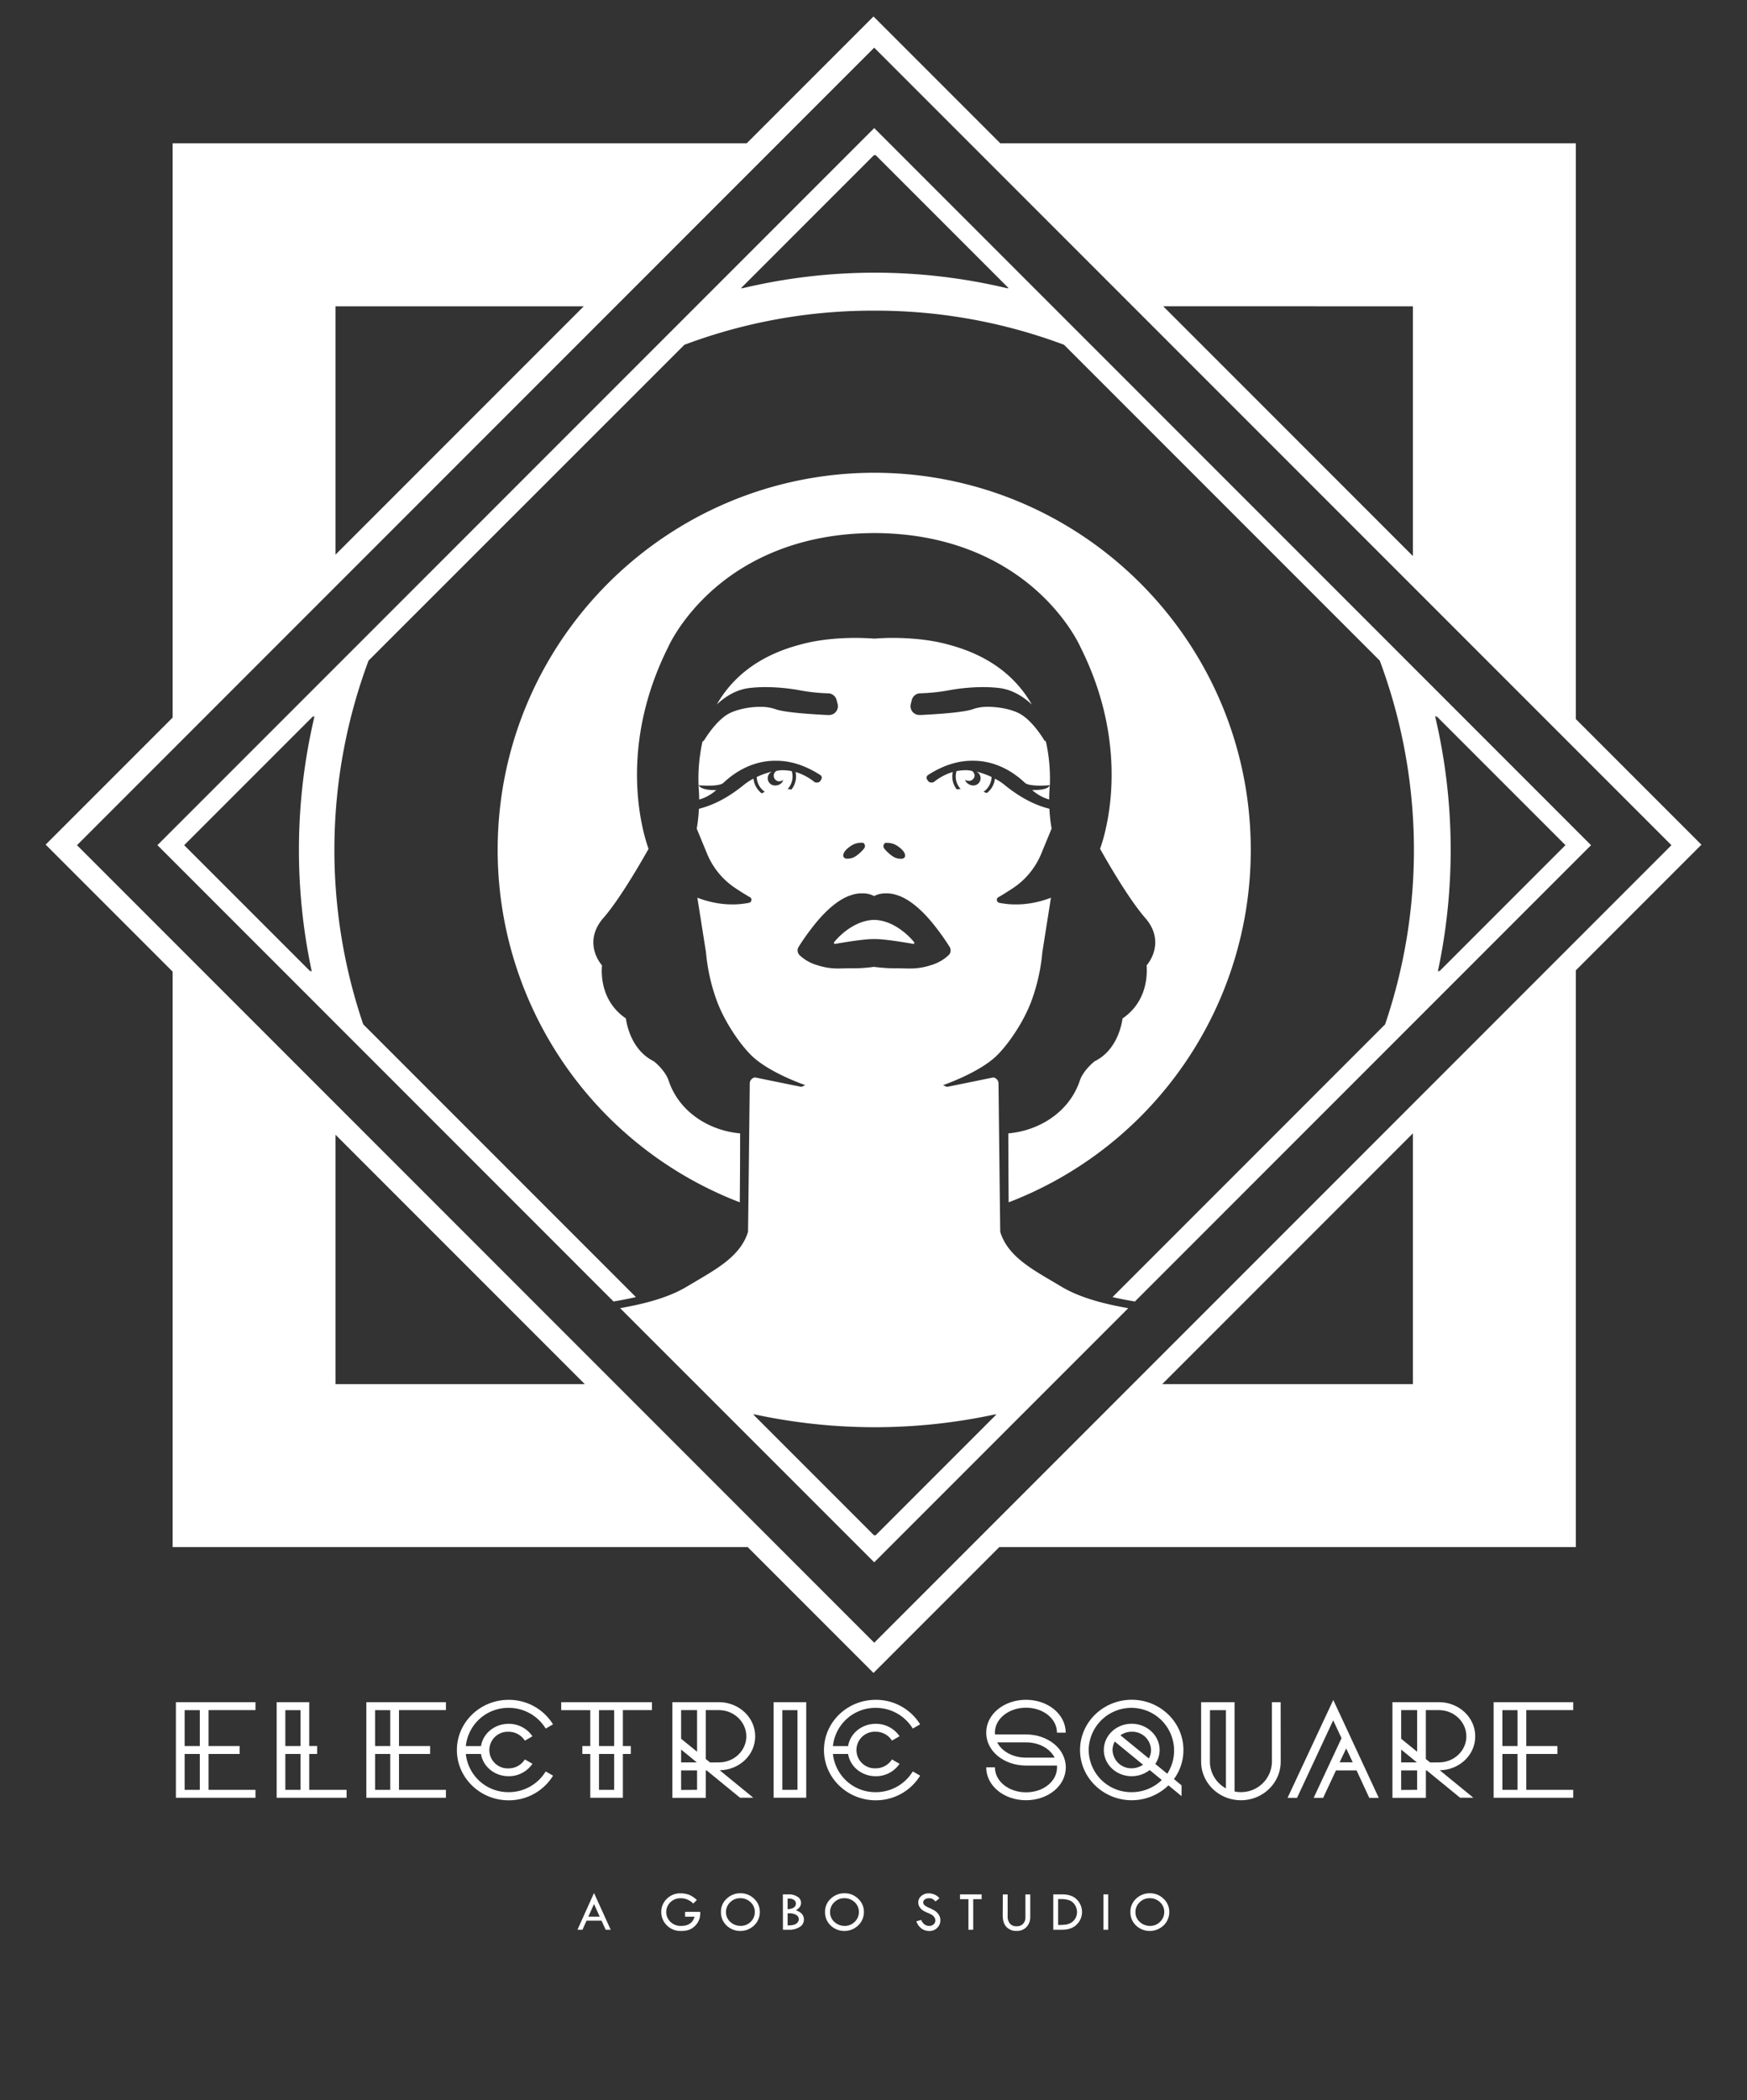<svg xmlns="http://www.w3.org/2000/svg" viewBox="0 0 922 1108"><rect x="0" y="0" width="922" height="1108" fill="#333333" stroke="none"/><defs><style>.cls-1{fill:#fff;}</style></defs><title>electric_square_logo_white</title><g id="Layer_4" data-name="Layer 4"><path class="cls-1" d="M110.06,921.14h16.42v4.18H110.06v18.94h24.77v4.18h-42V898h42v4.18H110.06Zm-4.61,0V902.21h-8v18.94Zm0,23.11V925.32h-8v18.94Z"/><path class="cls-1" d="M167.37,925.32H163.2v18.94h19.73v4.18H146V898H163.2v23.11h4.18Zm-8.78-4.18V902.21h-8v18.94Zm0,23.11V925.32h-8v18.94Z"/><path class="cls-1" d="M210.57,921.14H227v4.18H210.57v18.94h24.77v4.18h-42V898h42v4.18H210.57Zm-4.61,0V902.21h-8v18.94Zm0,23.11V925.32h-8v18.94Z"/><path class="cls-1" d="M291.86,909.69,288,911.93A22.81,22.81,0,0,0,268.39,901a22.49,22.49,0,0,0-22.54,20.16h8c1.08-6.7,7.2-11.74,14.55-11.74A15,15,0,0,1,281,916l-4,2.3a10.11,10.11,0,0,0-8.64-4.68,9.66,9.66,0,1,0,0,19.3A10.11,10.11,0,0,0,277,928.2l4,2.3a15,15,0,0,1-12.6,6.55c-7.34,0-13.47-5-14.55-11.74h-8a22.49,22.49,0,0,0,22.54,20.16A22.81,22.81,0,0,0,288,934.54l3.89,2.23a27.38,27.38,0,0,1-23.47,13c-15,0-27.29-11.88-27.29-26.5s12.24-26.5,27.29-26.5A27.38,27.38,0,0,1,291.86,909.69Z"/><path class="cls-1" d="M328.73,921.14h4.18v4.18h-4.18v23.11H311.52V925.32h-4.18v-4.18h4.18V902.21H296.18V898h47.88v4.18H328.73Zm-4.61,0V902.21h-8v18.94Zm0,23.11V925.32h-8v18.94Z"/><path class="cls-1" d="M379.41,898c10.58,0,19.15,8.06,19.15,18s-8.35,17.71-18.72,17.93l17.71,14.47h-7L372.93,934h-.43v14.47H354.86V898Zm-11.52,4.18h-8.42v15.12l8.42,6.84ZM359.47,923v6.77h8.28Zm8.42,21.24V934h-8.42v10.3Zm11.52-14.47c8,0,14.47-6.19,14.47-13.75s-6.48-13.83-14.47-13.83H372.5V928l2.23,1.8Z"/><path class="cls-1" d="M408.28,898h17.21v50.4H408.28Zm12.6,46.23V902.21h-8v42.05Z"/><path class="cls-1" d="M485.61,909.69l-3.89,2.23A22.81,22.81,0,0,0,462.14,901a22.49,22.49,0,0,0-22.54,20.16h8c1.08-6.7,7.2-11.74,14.54-11.74a15,15,0,0,1,12.6,6.55l-4,2.3a10.11,10.11,0,0,0-8.64-4.68,9.66,9.66,0,1,0,0,19.3,10.11,10.11,0,0,0,8.64-4.68l4,2.3a15,15,0,0,1-12.6,6.55c-7.34,0-13.46-5-14.54-11.74h-8a22.49,22.49,0,0,0,22.54,20.16,22.81,22.81,0,0,0,19.59-10.95l3.89,2.23a27.38,27.38,0,0,1-23.47,13c-15,0-27.29-11.88-27.29-26.5s12.24-26.5,27.29-26.5A27.38,27.38,0,0,1,485.61,909.69Z"/><path class="cls-1" d="M562.44,914.09h-4.61c0-7.42-7.34-13.18-16.35-13.18s-16.42,5.76-16.42,13.18l.07.94h16.35c11.59,0,21,7.56,21,17.35s-9.36,17.35-21,17.35-21-7.63-21-17.35h4.61c0,7.42,7.34,13.18,16.42,13.18s16.35-5.76,16.35-13.18v-.94H541.48c-11.59,0-21-7.56-21-17.35s9.43-17.35,21-17.35S562.44,904.37,562.44,914.09Zm-36.15,5.11c2.45,4.82,8.35,8.06,15.19,8.06H556.6c-2.45-4.82-8.28-8.06-15.12-8.06Z"/><path class="cls-1" d="M624.57,923.23a25.91,25.91,0,0,1-5,15.34l4,3.31v5.69l-6.91-5.69a27.75,27.75,0,0,1-19.37,7.85c-15,0-27.29-11.88-27.29-26.5s12.24-26.5,27.29-26.5S624.57,908.61,624.57,923.23Zm-50,0a22.45,22.45,0,0,0,22.68,22.25,22.86,22.86,0,0,0,15.91-6.41l-6.41-5.26a15.46,15.46,0,0,1-9.5,3.24c-8.14,0-14.69-6.19-14.69-13.83s6.55-13.83,14.69-13.83S612,915.6,612,923.23a12.88,12.88,0,0,1-2.3,7.34l6.34,5.18a22.54,22.54,0,1,0-41.48-12.53Zm13.75-4.46a9.36,9.36,0,0,0-1.15,4.46,9.89,9.89,0,0,0,10.08,9.65,10.92,10.92,0,0,0,6-1.87Zm3-3.31,15,12.24a9.35,9.35,0,0,0,1.15-4.46,9.9,9.9,0,0,0-10.15-9.65A10.51,10.51,0,0,0,591.31,915.46Z"/><path class="cls-1" d="M675.91,929.35c0,11.23-9.36,20.38-21,20.38s-21-9.14-21-20.38V898h17.64v47.09a13.19,13.19,0,0,0,3.38.36,16.24,16.24,0,0,0,16.34-16.13V898h4.61Zm-37.37,0A16.16,16.16,0,0,0,647,943.47V902.21h-8.42Z"/><path class="cls-1" d="M715.94,934H705.07l-6.77,14.47h-5L708,917l-4.39-9.43-19.08,40.9h-5l24.12-51.63,24,51.63h-5Zm-5.47-11.59L707,929.71h6.91Z"/><path class="cls-1" d="M759.43,898c10.58,0,19.15,8.06,19.15,18s-8.35,17.71-18.72,17.93l17.71,14.47h-7L752.95,934h-.43v14.47H734.87V898Zm-11.52,4.18h-8.42v15.12l8.42,6.84ZM739.48,923v6.77h8.28Zm8.42,21.24V934h-8.42v10.3Zm11.52-14.47c8,0,14.47-6.19,14.47-13.75s-6.48-13.83-14.47-13.83h-6.91V928l2.23,1.8Z"/><path class="cls-1" d="M805.51,921.14h16.42v4.18H805.51v18.94h24.77v4.18h-42V898h42v4.18H805.51Zm-4.61,0V902.21h-8v18.94Zm0,23.11V925.32h-8v18.94Z"/><path class="cls-1" d="M313.5,998.67l8.81,19.38h-2.67l-2.17-4.78h-7.92l-2.14,4.78h-2.65Zm0,5.82-3,6.66h6Z"/><path class="cls-1" d="M367.76,1002.38l-1.89,1.86a9.16,9.16,0,0,0-6.61-2.8,7.55,7.55,0,0,0-5.46,2.11,7.18,7.18,0,0,0-.07,10.25,7.69,7.69,0,0,0,5.84,2.22q5.58,0,7-4.85h-5v-2.55h8a14.52,14.52,0,0,1-.26,3.06,9,9,0,0,1-1.06,2.52,9.12,9.12,0,0,1-2.15,2.46,8.47,8.47,0,0,1-2.87,1.56,12.6,12.6,0,0,1-3.65.47,10.13,10.13,0,0,1-7.71-3,9.81,9.81,0,0,1-2.88-6.95,9.45,9.45,0,0,1,2.94-7,9.81,9.81,0,0,1,7.13-2.89,13.15,13.15,0,0,1,4.55.75A12.46,12.46,0,0,1,367.76,1002.38Z"/><path class="cls-1" d="M380.49,1008.61a9.2,9.2,0,0,1,3-6.92,10.28,10.28,0,0,1,7.32-2.88,10,10,0,0,1,7.19,2.91,9.26,9.26,0,0,1,3,6.9,9.63,9.63,0,0,1-3,7.15,10.55,10.55,0,0,1-14.6,0A9.61,9.61,0,0,1,380.49,1008.61Zm17.87.12a6.89,6.89,0,0,0-2.23-5.2,7.66,7.66,0,0,0-5.48-2.11,7.31,7.31,0,0,0-5.3,2.15,7,7,0,0,0-2.2,5.17,6.81,6.81,0,0,0,2.26,5.17A7.82,7.82,0,0,0,391,1016a7.17,7.17,0,0,0,5.21-2.16A7,7,0,0,0,398.36,1008.73Z"/><path class="cls-1" d="M413.16,999.39h3a8.25,8.25,0,0,1,4.76,1.27,3.77,3.77,0,0,1,1.85,3.2q0,2.36-2.72,3.94,4.22,1.41,4.22,4.88a4.52,4.52,0,0,1-2.18,3.9,10.19,10.19,0,0,1-5.82,1.48h-3.06Zm2.52,2.26v5.52a5.79,5.79,0,0,0,3.23-.81,2.46,2.46,0,0,0,1.12-2.14,2.21,2.21,0,0,0-1-1.9,4.63,4.63,0,0,0-2.71-.71A5.81,5.81,0,0,0,415.68,1001.65Zm0,7.73v6.39h.21q3.3,0,4.5-1.05a2.94,2.94,0,0,0,1.2-2.15,2.64,2.64,0,0,0-1.35-2.31,6.79,6.79,0,0,0-3.69-.86Z"/><path class="cls-1" d="M435.42,1008.61a9.2,9.2,0,0,1,3-6.92,10.28,10.28,0,0,1,7.32-2.88,10,10,0,0,1,7.19,2.91,9.26,9.26,0,0,1,3,6.9,9.63,9.63,0,0,1-3,7.15,10.55,10.55,0,0,1-14.6,0A9.61,9.61,0,0,1,435.42,1008.61Zm17.87.12a6.89,6.89,0,0,0-2.23-5.2,7.66,7.66,0,0,0-5.48-2.11,7.31,7.31,0,0,0-5.3,2.15,7,7,0,0,0-2.2,5.17,6.81,6.81,0,0,0,2.26,5.17,7.82,7.82,0,0,0,5.54,2.11,7.17,7.17,0,0,0,5.21-2.16A7,7,0,0,0,453.29,1008.73Z"/><path class="cls-1" d="M495.8,1001.47l-2.07,1.66a8.22,8.22,0,0,0-1.48-1.27,3.63,3.63,0,0,0-1.92-.42,3.71,3.71,0,0,0-2.23.62,1.9,1.9,0,0,0-.85,1.6,1.94,1.94,0,0,0,.75,1.5,10.18,10.18,0,0,0,2.54,1.42,18.14,18.14,0,0,1,2.8,1.44,7.15,7.15,0,0,1,1.64,1.47,5.79,5.79,0,0,1,1,1.7,5.63,5.63,0,0,1,.31,1.89,5.32,5.32,0,0,1-1.69,4,5.67,5.67,0,0,1-4.09,1.64,6.93,6.93,0,0,1-4.14-1.28,8,8,0,0,1-2.76-3.84l2.55-.72q1.39,3.15,4.26,3.15a3.33,3.33,0,0,0,2.31-.83,2.71,2.71,0,0,0,.92-2.1,2.85,2.85,0,0,0-.48-1.53,4.32,4.32,0,0,0-1.2-1.26,12.83,12.83,0,0,0-2.29-1.14,16.25,16.25,0,0,1-2.41-1.18,6.25,6.25,0,0,1-1.46-1.27,5.41,5.41,0,0,1-.9-1.47,4.27,4.27,0,0,1-.29-1.57,4.39,4.39,0,0,1,1.61-3.42,5.72,5.72,0,0,1,3.91-1.41,7.93,7.93,0,0,1,3.09.66A6.35,6.35,0,0,1,495.8,1001.47Z"/><path class="cls-1" d="M506.66,999.39h11.41v2.55h-4.45v16.11H511.1v-16.11h-4.44Z"/><path class="cls-1" d="M529.25,999.42h2.55v11.47a5.77,5.77,0,0,0,1.22,3.94,4.37,4.37,0,0,0,3.46,1.39,4.59,4.59,0,0,0,3.46-1.28,5,5,0,0,0,1.24-3.61V999.42h2.55v11.73a7.61,7.61,0,0,1-2,5.48,6.86,6.86,0,0,1-5.21,2.05,7,7,0,0,1-5.33-2.08q-2-2.08-2-6.14Z"/><path class="cls-1" d="M555.89,999.39h4.53q5.38,0,8,2.84a9.3,9.3,0,0,1,2.62,6.49,9.13,9.13,0,0,1-2.71,6.5q-2.71,2.83-7.88,2.83h-4.56Zm2.55,2.49v13.65h.15a26.35,26.35,0,0,0,4.28-.26,7.1,7.1,0,0,0,2.72-1.12,6.24,6.24,0,0,0,2.05-2.29,6.57,6.57,0,0,0,.76-3.14,6.65,6.65,0,0,0-1.22-3.9,6,6,0,0,0-2.91-2.34,14,14,0,0,0-4.55-.6Z"/><path class="cls-1" d="M582.34,999.39h2.52v18.66h-2.52Z"/><path class="cls-1" d="M596.58,1008.61a9.2,9.2,0,0,1,3-6.92,10.28,10.28,0,0,1,7.32-2.88,10,10,0,0,1,7.19,2.91,9.26,9.26,0,0,1,3,6.9,9.63,9.63,0,0,1-3,7.15,10.55,10.55,0,0,1-14.6,0A9.61,9.61,0,0,1,596.58,1008.61Zm17.87.12a6.89,6.89,0,0,0-2.23-5.2,7.66,7.66,0,0,0-5.48-2.11,7.31,7.31,0,0,0-5.29,2.15,7,7,0,0,0-2.21,5.17,6.81,6.81,0,0,0,2.26,5.17,7.82,7.82,0,0,0,5.54,2.11,7.17,7.17,0,0,0,5.21-2.16A7,7,0,0,0,614.45,1008.73Z"/><path class="cls-1" d="M560,678.69c-13.76-8.31-27.89-15.08-32.1-28.78-.05-.17-.75-63.43-.92-78.31a3.26,3.26,0,0,0-2.77-3.18L500,573.36l-.13-.07-.33.07-1.81-.9s18.27-6.21,27.79-15.06c6-5.6,14.69-17.91,19-29.78a100.33,100.33,0,0,0,5.58-25.21l4.55-28.8a52.06,52.06,0,0,1-7.12,2.18,47.51,47.51,0,0,1-10.68,1.35h-1.19l-.86,0a45.37,45.37,0,0,1-7.37-.84,1.66,1.66,0,0,1-1.32-1.89,1.62,1.62,0,0,1,.81-1.1l.14-.07c1.68-.92,4.47-2.68,7.34-4.56a40.1,40.1,0,0,0,15.12-18.28L555,437.14a86.4,86.4,0,0,1-1.16-10.47c-10.42-2.6-18.65-8.48-24.06-12.89a29.17,29.17,0,0,0-4.71-3,10.9,10.9,0,0,1-4.25,7.6l-1.74-.66.4-.32a9.69,9.69,0,0,0,3.83-7.5,42.54,42.54,0,0,0-8-2.83,3.84,3.84,0,0,1-1.63,7.32c-1.86,0-3.94-1.28-4.33-3,2.95,1.64,5-.61,5-2.15a3,3,0,0,0-1.45-2.54,18.13,18.13,0,0,0-2.58-.37c-.37,0-.73,0-1.08,0a27.39,27.39,0,0,0-4.41.48,9.69,9.69,0,0,0,1.68,8.86l.5.53-2.06.24a10.77,10.77,0,0,1-2.09-9.17,29.17,29.17,0,0,0-9.92,5.22,1.74,1.74,0,0,1-1.35.3c-1.12.21-1.92-.82-2.41-1.77a1.68,1.68,0,0,1,.6-2.15c8.89-5.74,17-7.66,23.92-7.53,15.47,0,25.6,10.22,27.29,11.7,1.3,1.14,4.85,1.42,7.93,1.44,2.55,0,4.65-.2,4.65-.2l0,0,.5,0a90.87,90.87,0,0,0-2.08-23.09,2.42,2.42,0,0,1-1.08-1c-.06-.11-6.27-10.6-13.45-14.05-4.54-2.18-10.67-3.22-16-3.26a23.92,23.92,0,0,0-7.75,1.15c-3.55,1.36-12.52,2.39-27.44,3.16a4.71,4.71,0,0,1-.61,0h-.25a4.65,4.65,0,0,1-4.73-5.82l.56-2.15a4.68,4.68,0,0,1,4.5-3.47,95.33,95.33,0,0,0,14.85-1.55,103.17,103.17,0,0,1,18.15-1.71,75.62,75.62,0,0,1,8.17.43c7.16.77,13,4.44,17.63,8.75-7.57-13.25-20.81-25.41-43.67-31.51-10.3-2.93-21.53-3.6-29.51-3.62-4.62,0-8,.24-9.39.34h-1.11c-1.34-.11-4.77-.33-9.39-.34-8,0-19.21.69-29.51,3.62-22.86,6.1-36.1,18.26-43.67,31.51,4.58-4.31,10.47-8,17.63-8.75a75.62,75.62,0,0,1,8.17-.43,103.17,103.17,0,0,1,18.15,1.71A95.33,95.33,0,0,0,437,365.77a4.68,4.68,0,0,1,4.5,3.47l.56,2.15a4.65,4.65,0,0,1-4.73,5.82h-.25a4.71,4.71,0,0,1-.61,0c-14.92-.77-23.89-1.8-27.44-3.16a23.92,23.92,0,0,0-7.75-1.15c-5.29,0-11.43,1.08-16,3.26-7.17,3.45-13.38,13.95-13.45,14.05a2.42,2.42,0,0,1-1.08,1,90.87,90.87,0,0,0-2.08,23.09c.1,0,2.57.17,5.12.19,3.09,0,6.64-.3,7.93-1.44,1.7-1.49,11.83-11.68,27.29-11.7,7-.13,15,1.79,23.92,7.53a1.68,1.68,0,0,1,.6,2.15c-.48,1-1.29,2-2.41,1.77a1.74,1.74,0,0,1-1.35-.3,29.17,29.17,0,0,0-9.92-5.22,10.8,10.8,0,0,1,.28,2.36,11.22,11.22,0,0,1-2.45,6.9l-2-.33.5-.53a9.69,9.69,0,0,0,1.68-8.86,27.39,27.39,0,0,0-4.41-.48c-.36,0-.71,0-1.08,0a16.26,16.26,0,0,0-2.58.37,3,3,0,0,0-1.45,2.54,3,3,0,0,0,2.68,2.94,3.45,3.45,0,0,0,2.33-.79c-.8,3.12-4.23,3-4.33,3a3.84,3.84,0,0,1-1.63-7.32,42.54,42.54,0,0,0-8,2.83,9.69,9.69,0,0,0,3.83,7.5l.4.32-1.62.82a11.37,11.37,0,0,1-4.36-7.76,29.17,29.17,0,0,0-4.71,3c-5.42,4.41-13.64,10.29-24.06,12.89a86.4,86.4,0,0,1-1.16,10.47l5.46,13.24a40.1,40.1,0,0,0,15.12,18.28c2.87,1.88,5.66,3.64,7.34,4.56l.14.07a1.62,1.62,0,0,1,.81,1.1,1.66,1.66,0,0,1-1.32,1.89,45.37,45.37,0,0,1-7.37.84l-.86,0h-1.19a47.51,47.51,0,0,1-10.68-1.35,52.06,52.06,0,0,1-7.12-2.18l4.55,28.8a100.33,100.33,0,0,0,5.58,25.21c4.3,11.88,13,24.19,19,29.78,9.51,8.85,27.79,15.06,27.79,15.06l-1.81.9-.33-.07-.13.07-24.23-4.95a3.26,3.26,0,0,0-2.77,3.18c-.17,14.89-.86,78.15-.92,78.31-4.21,13.69-18.34,20.47-32.1,28.78-10.59,6.39-24,9.41-35.39,11.47L461.38,824.21,595.43,690.16C584.06,688.1,570.62,685.08,560,678.69Zm-93-233.89a2.16,2.16,0,0,1,1.24-.15,9.82,9.82,0,0,1,5,1.4c4.56,2.87,4.82,5.34,4.19,6.24a2.29,2.29,0,0,1-2.16.74,7.08,7.08,0,0,1-4.14-1.29,19.15,19.15,0,0,1-4.49-4.14A2,2,0,0,1,467.06,444.79ZM449.47,446a9.82,9.82,0,0,1,5-1.4,2.16,2.16,0,0,1,1.24.15,2,2,0,0,1,.38,2.8,19.15,19.15,0,0,1-4.49,4.14,7.08,7.08,0,0,1-4.14,1.29,2.29,2.29,0,0,1-2.16-.74C444.64,451.38,444.9,448.91,449.47,446Zm-27.62,57.74a3.48,3.48,0,0,1-.43-4.1c1.31-2.1,3.57-5.55,6.47-9.33,8-10.61,14.79-15.58,20.14-17.69l.13,0q.59-.23,1.15-.41l.42-.14c.44-.13.88-.25,1.29-.35l.25-.05c.45-.1.88-.17,1.3-.23h0a15.56,15.56,0,0,1,2.71-.13,12.34,12.34,0,0,1,5.64,1.23.66.66,0,0,0,.81,0,12.34,12.34,0,0,1,5.64-1.23,15.56,15.56,0,0,1,2.71.13h0c.42.06.85.13,1.3.23l.25.05c.42.1.85.21,1.29.35l.42.14q.56.18,1.15.41l.13,0c5.35,2.11,12.17,7.08,20.14,17.69,2.9,3.78,5.16,7.23,6.47,9.33a3.48,3.48,0,0,1-.43,4.1,22.49,22.49,0,0,1-9.46,5.43,34.61,34.61,0,0,1-11.8,1.76c-.77,0-1.55,0-2.35-.05-1,0-2,0-3-.06a81,81,0,0,1-11.94-.63c-.31,0-.62-.07-.94-.09s-.62,0-.94.09a81,81,0,0,1-11.94.63c-1,0-2,.05-3,.06-.8,0-1.58.05-2.35.05a34.61,34.61,0,0,1-11.8-1.76A22.49,22.49,0,0,1,421.85,503.78ZM462,810.07h0l-.31-.31-.31.31h0l-63.93-63.93.78.16-.16-.16a300.87,300.87,0,0,0,127.24,0l-.16.16.78-.16Z"/><path class="cls-1" d="M440.56,498c4.45-.79,15.14-2.59,20.46-2.59h.71c5.32,0,16,1.8,20.46,2.59a.66.66,0,0,0,.22-1,41.06,41.06,0,0,0-4.08-4.21c-4-3.49-9.91-7.34-17-7.49-7,.15-13,4-17,7.49a41.06,41.06,0,0,0-4.08,4.21A.66.66,0,0,0,440.56,498Z"/><path class="cls-1" d="M592.44,537.3c-.57,4-3.25,17-14.81,22.63-1,.83-6.08,5.16-7.74,10.15-5.53,16.6-21.41,26.42-37.73,27.85,0,9,.07,24.72.17,36.37A199.1,199.1,0,0,0,660.11,448.4c0-109.82-88.95-198.87-198.73-199-109.78.17-198.73,89.21-198.73,199A199.1,199.1,0,0,0,390.43,634.29c.1-11.66.21-27.41.17-36.37-16.32-1.43-32.2-11.25-37.73-27.85-1.66-5-6.72-9.32-7.74-10.15-11.56-5.67-14.24-18.58-14.81-22.63-13.33-9.14-13-23.64-12.6-28-4-4.7-8.18-14.8.72-25,9.1-10.4,21.17-31.71,23.84-36.49-2.77-7.65-16.83-52.28,10.4-106.5.54-1.22,7.12-15.52,23.39-30,15.32-13.62,42.49-29.9,85-30.07h.72c42.47.17,69.64,16.45,85,30.07,16.27,14.47,22.85,28.77,23.39,30,27.23,54.22,13.17,98.85,10.4,106.5,2.67,4.78,14.74,26.09,23.84,36.49,8.89,10.16,4.72,20.27.72,25C605.46,513.65,605.77,528.16,592.44,537.3Z"/><path class="cls-1" d="M369,421.81a22.86,22.86,0,0,0,9-5c-.35,0-.83,0-1.4,0-2.3,0-6.7-.43-7.91-2.52,0,.79.08,1.73.12,2.45Q369,419.27,369,421.81Z"/><path class="cls-1" d="M818.68,424.87,461.38,67.57l-357.3,357.3-21,21,16.05,16.05L323.79,686.62c3.74-.65,7.74-1.39,11.82-2.32L192.69,541.38h0l-1-1a285.76,285.76,0,0,1,2.82-191.88l1-1h0L360.82,182.27h0l.38-.38a282.93,282.93,0,0,1,99.86-18h.63a282.93,282.93,0,0,1,99.86,18l.38.38h0L727.19,347.53h0l1,1A285.76,285.76,0,0,1,731,540.42l-1,1h0L587.14,684.3c4.07.93,8.08,1.68,11.82,2.32L823.64,461.94l16.05-16.05Zm-654.1,87.77-.78-.78c.05.26.1.52.16.78L97.2,445.89l68.22-68.22-.19.81.81-.81a306.39,306.39,0,0,0-1.46,135ZM531.8,152.13a301.27,301.27,0,0,0-140.22,0l.19-.19-.81.19,70.42-70.42h0l.31.31.31-.31h0l70.42,70.42-.81-.19ZM759.42,512.65c.06-.26.1-.52.16-.78l-.78.78a306.4,306.4,0,0,0-1.46-135l.81.81-.19-.81,68.22,68.22Z"/><path class="cls-1" d="M831.67,379.36V75.59H527.91L461,8.69,394.09,75.59h-303v303l-67,67,67,67V816.19H394.61L461,882.57l66.39-66.39H831.67V511.9l66.27-66.27Zm-86-217.76V293.36L613.91,161.59Zm-568.59,0h131l-131,131Zm0,568.59V598.65L308.61,730.19Zm568.59,0H613.39L745.67,597.9ZM461.38,866.64h0L40.63,445.89,461.37,25.15h0L882.12,445.89Z"/><path class="cls-1" d="M544.72,416.78a22.86,22.86,0,0,0,9,5q0-2.54.17-5.09c0-.71.08-1.47.11-2.25-1.21,2.08-5.6,2.34-7.9,2.32C545.55,416.8,545.07,416.8,544.72,416.78Z"/></g></svg>